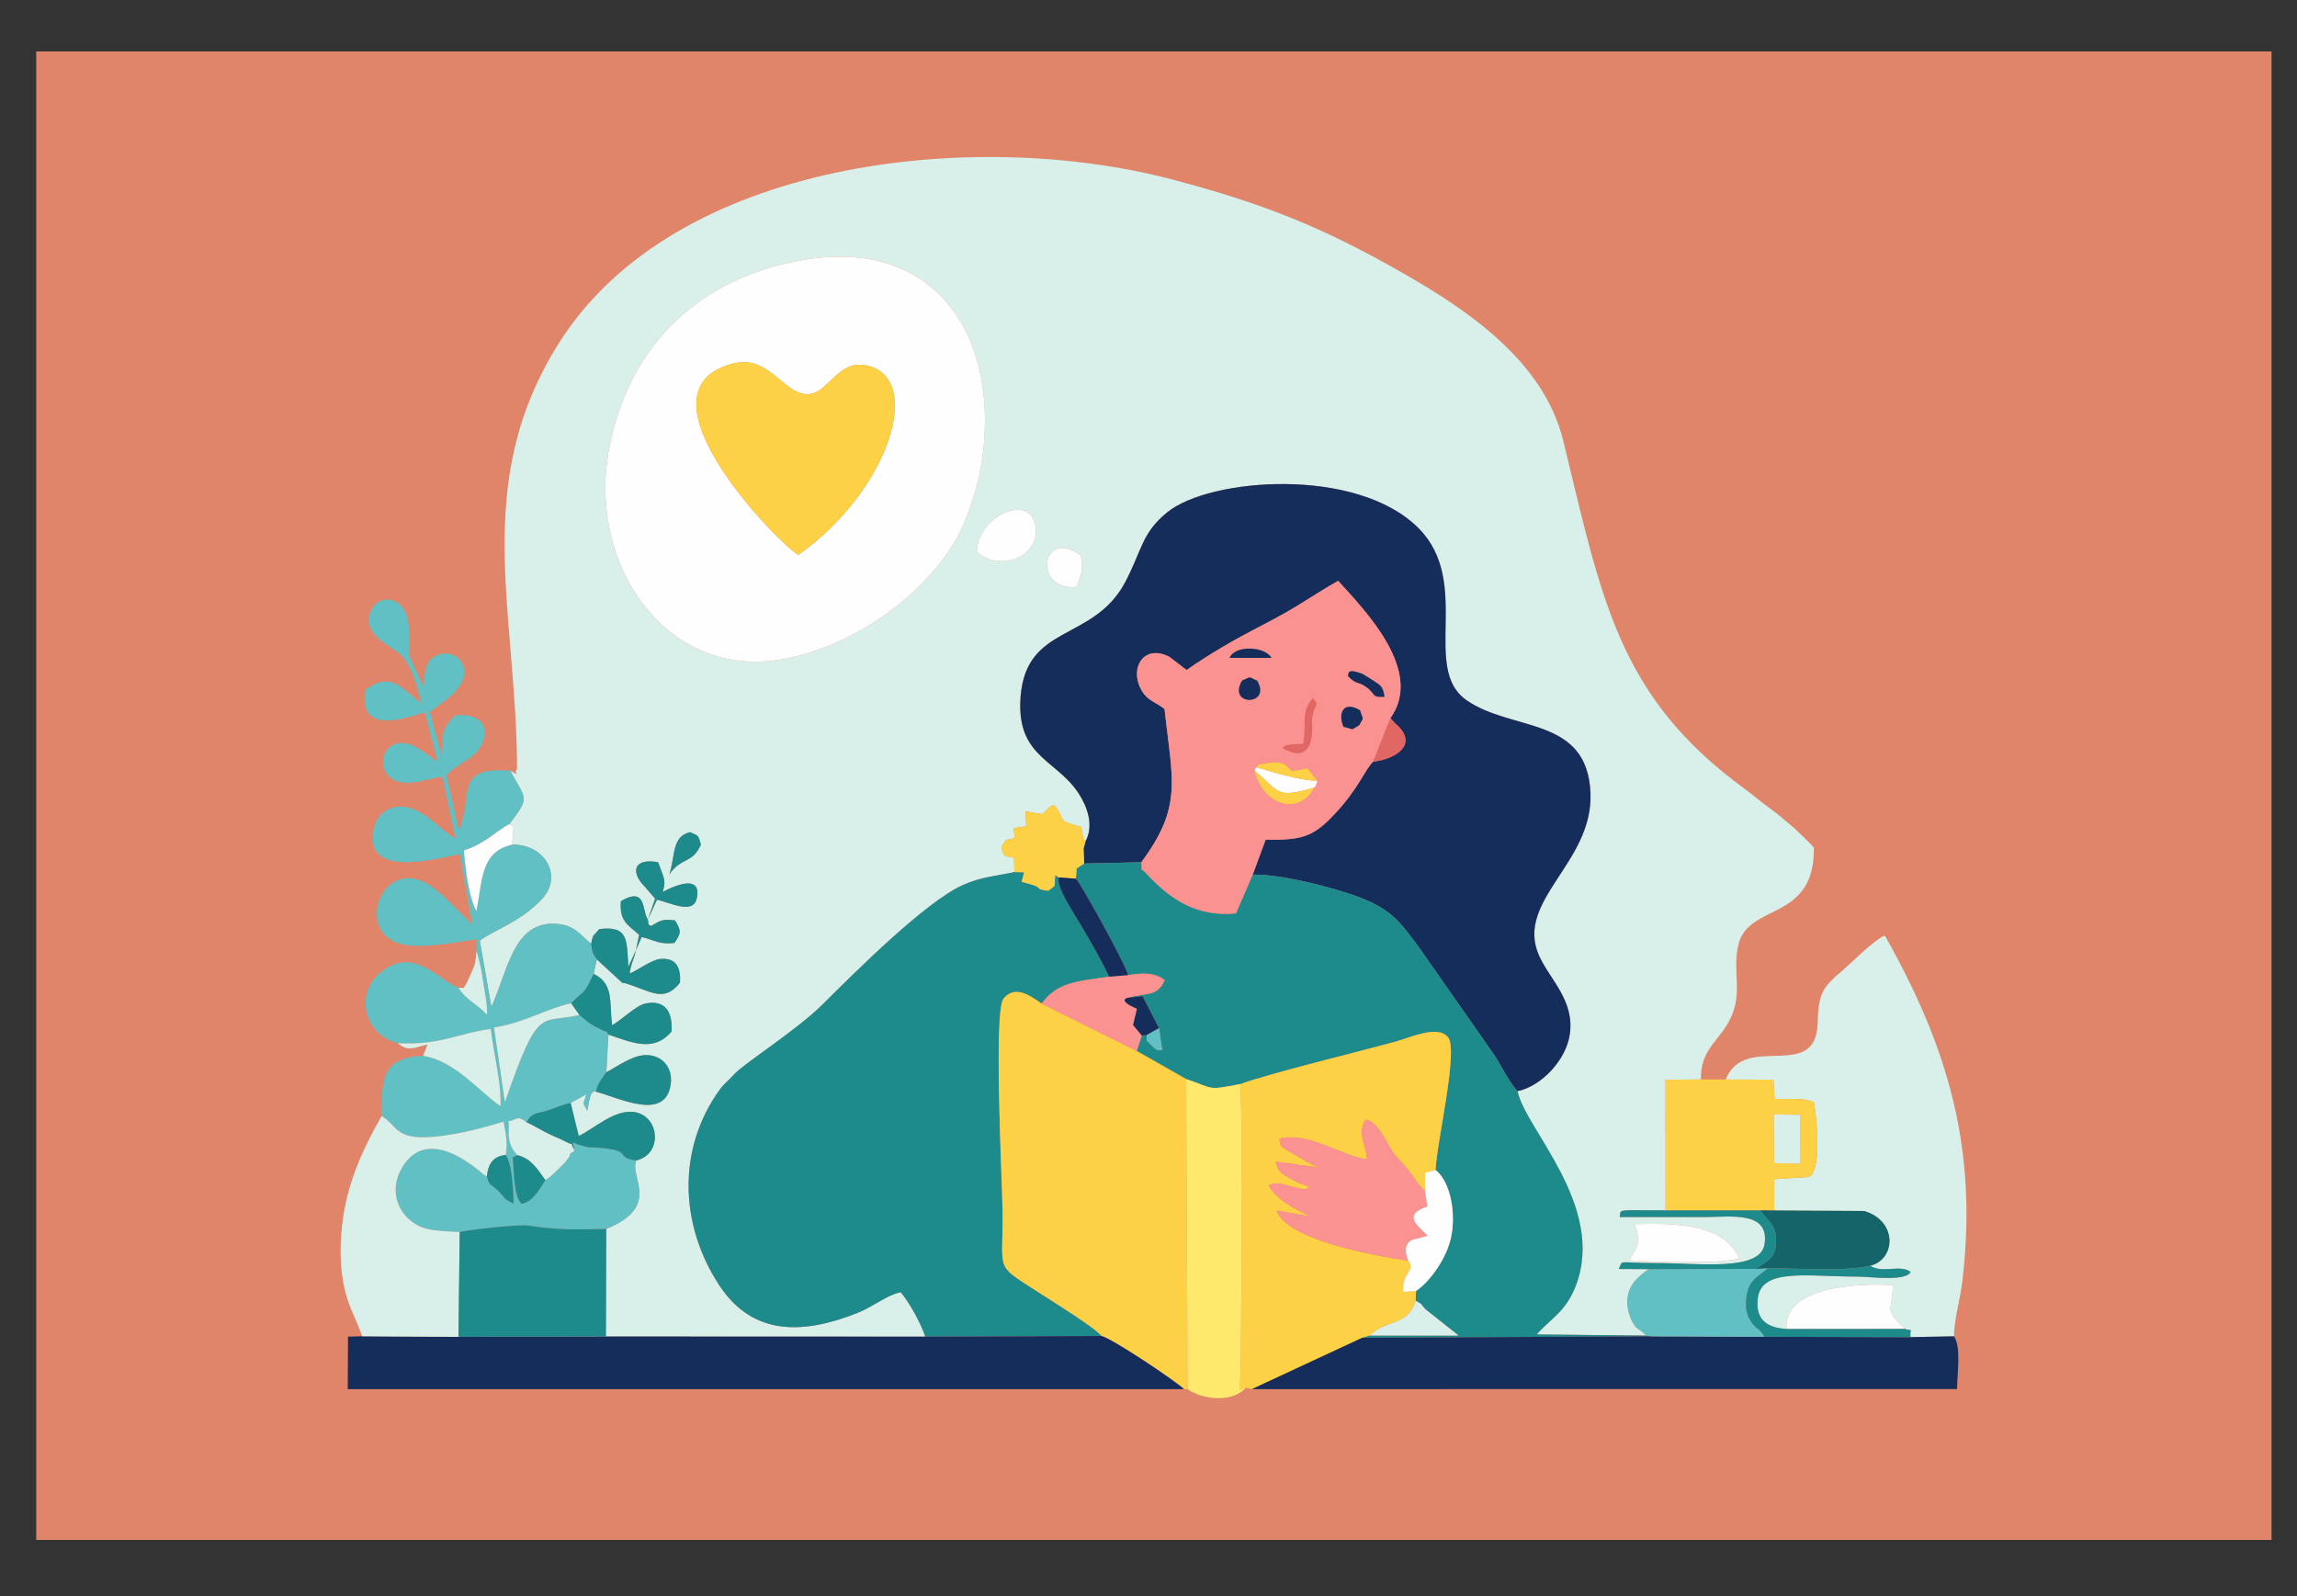 <?xml version="1.0" encoding="UTF-8"?>
<!DOCTYPE svg PUBLIC "-//W3C//DTD SVG 1.1//EN" "http://www.w3.org/Graphics/SVG/1.1/DTD/svg11.dtd">
<!-- Creator: CorelDRAW 2018 (64-Bit) -->
<svg xmlns="http://www.w3.org/2000/svg" xml:space="preserve" width="74.475mm" height="51.76mm" version="1.1" style="shape-rendering:geometricPrecision; text-rendering:geometricPrecision; image-rendering:optimizeQuality; fill-rule:evenodd; clip-rule:evenodd"
viewBox="0 0 7447.5 5176"
 xmlns:xlink="http://www.w3.org/1999/xlink">
 <rect x="0" y="0" width="7447.5" height="5176" fill="#333333" stroke="none"/>
 <defs>
  <style type="text/css">
   <![CDATA[
    .fil9 {fill:#13656A}
    .fil2 {fill:#152D5B}
    .fil3 {fill:#1D8A8C}
    .fil5 {fill:#60C0C4}
    .fil1 {fill:#D9EFE9}
    .fil0 {fill:#E08569}
    .fil10 {fill:#E16764}
    .fil7 {fill:#F99291}
    .fil6 {fill:#FCD146}
    .fil8 {fill:#FEE96C}
    .fil4 {fill:#FEFEFE}
   ]]>
  </style>
 </defs>
 <g id="Layer_x0020_1">
  <rect class="fil0" x="117.51" y="166.73" width="7247.5" height="4826"/>
  <g id="_1477979794976">
   <path class="fil1" d="M5299.52 3968.87c151.47,-4.33 291.01,3.47 339.82,111.18 -51.18,18.44 -293.37,11.92 -358.28,5.81 26.94,-38.08 40.99,-60.55 18.46,-116.99zm-3199.06 -986.96c5.19,23.83 -3.66,10.01 10.09,20.41 31.5,-17.58 34.97,-23.35 77.9,-18.28 20.96,33.47 20.17,41.63 -1.87,73.18 -49.83,5.96 -63.98,-9.47 -106.11,-19.24l-18.62 42.83 10.37 -50.2c-39.63,-33.75 -64.29,-46.37 -59.16,-108.91 70.58,-41.41 69.87,7.09 81.22,47.12l6.18 13.09zm0 0l23.65 -68.4 -33.57 -38.72c-49.08,-49.47 -33.55,-94.02 43.28,-79.2 22.89,60.84 24.47,59.98 15.02,96.32 0.02,0 131.01,-74.39 110.13,20.96 -11.82,54 -86.27,12.94 -129.12,4.24l-29.39 64.8zm69.61 -146.51c20.18,-61.72 7.21,-123.07 67.33,-137.45 30.6,14.08 24.96,8.25 35.21,39.92 -27.17,63.73 -64.36,40.05 -102.54,97.53zm1320.26 -932.72c-141.73,15.49 -116.39,-195.61 14.2,-101.21 8.36,55.19 0.7,56.79 -14.2,101.21zm-323.06 -113.27c1.38,-111.18 156.8,-184.27 185.8,-99.82 35.77,104.14 -101.16,171.97 -185.8,99.82zm-551.13 -948.45c425.34,-66.71 630.71,261.48 565.58,664.95 -12.69,78.54 -47.98,183.98 -80.9,240.98 -110.98,192.12 -338.04,347.44 -557.09,389.36 -378.61,72.46 -634.95,-299.29 -571.36,-666.82 60.72,-350.93 298.46,-574.31 643.77,-628.47zm-961.97 1657.69c54.3,98.49 63.29,84.71 -2.4,173.37 15.81,14 8.68,-0.66 11.59,26.52 0.01,0.02 -2.24,34.16 -2.34,39.76 108.11,-0.87 162.97,102.77 97.82,174.64 -69.82,77.01 -166.05,106.11 -203.17,137.18l37.4 213.99c55.24,-118.68 71.81,-288.18 222.81,-267.68 50.4,6.84 69.33,38.37 100.67,63.4 7.29,-34.32 5.51,-21.72 26.22,-47.49 96.6,-12.25 88.84,37.28 94.55,122.45l24.53 -53.98c-7.48,33.89 -16.03,41.96 -20.12,75.62 24.26,-9.95 70.74,-44.84 99.26,-47.38 51.87,-4.63 67.05,28.9 63.6,77.11 -52.05,66.24 -94.68,26.84 -176.5,1.87l-10.17 -1.3 -82.9 -76.18 -10.2 46.89c65.57,31.74 50.78,90.64 59.57,166.47 27.84,-14.03 76,-63.28 107.61,-70.1 67.28,-14.5 89.52,31.02 85.02,90.88 -55.66,66 -123.26,37.96 -204.36,9.57l-6.69 121.84c30.4,-14.61 81.7,-53.86 125.42,-55.27 55.26,-1.79 90.7,40.53 83.27,94.48 -16.81,122.01 -167.87,43.68 -243.14,23.97 -18.75,-7.81 -22.28,39.2 -27,61.69 -17.75,-32.15 -13.67,-15.04 -3.36,-53.3l-50.93 28.31 26.11 106.9c44.85,-19.32 117.77,-90.13 184.17,-76.74 79.12,15.96 87.74,136.49 2.47,156.15 -23.61,54.92 83,148.44 -97.42,222.16l-1.09 348.79 1035.47 0.41c-12.46,-39.71 -51.06,-110.99 -79.49,-143.87 -42.05,7.3 -92.25,48 -139.99,66.92 -181.36,71.88 -342.11,73.02 -448.99,-90.57 -129.31,-197.91 -134.46,-442.7 0.63,-631.16 16.93,-23.6 28.84,-29.9 46.97,-50.51 31.21,-35.49 202.47,-142.85 288.7,-228.58 105.32,-104.72 331.12,-330.45 453.01,-385.79 60.29,-27.38 105.41,-29.15 168.33,-42.56l-1.21 -46.57c-35.29,-7.26 -30.47,0.27 -41.3,-33.33 16.36,-27.72 8.41,-22.92 43.89,-30.29l-3.77 -32.19 40.68 -6.39 -2.34 -48.1 54.01 8.94c26.45,-23.47 10.39,-17.97 39.03,-29.67 41.83,54.01 5.98,49.56 85.98,70.35 4.89,12.87 3.97,17.67 5.92,25.46 4.69,18.69 -1.12,7.64 9.4,21.99 21.98,-39.46 14.82,-89 -11.6,-137.64 -70.04,-128.97 -214.26,-126.13 -198.76,-330.78 18.07,-238.46 237.06,-176.79 340.13,-373.6 54.25,-103.59 52.85,-158.11 135.94,-225.16 138.32,-111.6 614.69,-148.78 814.43,52.24 174.73,175.85 7.39,454.03 154.83,557.13 148.04,103.51 392.43,50.77 402.39,301.74 8.98,226.09 -245.92,348.16 -166.83,526.4 34.19,77.06 115.56,144.83 99.87,254.99 -12.18,85.51 -94.33,169.57 -169.47,184.65 22.5,119.49 286.01,370.51 189.74,628.37 -32.7,87.6 -82.01,107.4 -127.54,160.48l354.88 3.61c-25.69,-28.26 -25.21,-11.17 -43.85,-42.99 -9.62,-16.44 -17.54,-45.12 -17.35,-65.51 0.54,-56.78 36.17,-82.59 69.33,-106.86l-97.14 -0.55c16.3,-32 -8.88,-18.96 121.27,-19.07 139.3,-0.13 337.03,28.24 351.39,-60.71 17.54,-108.69 -108.87,-88.82 -185.5,-88.76 -94.72,0.07 -189.43,0.12 -284.14,0.03 6.49,-18.31 -12.98,-22.66 59.37,-21.91 29.87,0.32 59.64,0.24 89.51,0.44l-0.08 -423.46 114.64 -1.04c-1.6,-96.48 56.63,-122.57 92.57,-191.23 46.33,-88.52 7.49,-158.95 29.2,-246.71 33.51,-135.43 247.9,-72.68 244.55,-314.2l-36.05 -36.53c-13.14,-11.96 -21,-20.53 -35.09,-32.48 -26.46,-22.46 -46.01,-39.56 -76.19,-61.19 -26.35,-18.89 -47.32,-38.17 -76.68,-59.55 -411.66,-299.82 -463.72,-616.55 -588.52,-1128.55 -62.88,-257.94 -309.52,-423.72 -519.99,-543.91 -251.23,-143.45 -440.57,-222.68 -749.37,-303.89 -637.28,-167.61 -1611.42,-65.96 -1987.33,531.16 -286.83,455.6 -136.84,868.73 -135.42,1381.23 -15.27,12.22 20.32,27.86 -22.37,4.73z"/>
   <path class="fil2" d="M3519.4 2727.73c-1,5.04 -6.37,23.25 -6.44,23.71l2.25 48.24 185.3 -4.12c134.15,-180.95 101.05,-263.15 75.11,-496.79 -29.56,-23.8 -54.41,-26.31 -73.59,-59.28 -42.63,-73.31 6.65,-152.86 89.46,-109.84l55.96 42.73c76.05,-53 148.14,-95.07 245.34,-145.32 123.35,-63.76 150.42,-89.42 245.88,-143.81 88.71,97.74 278.62,292.04 169.56,444.84l13.26 15.15c2.04,2.1 4.24,4.19 6.4,6.38 1.95,1.98 4.31,3.36 6.2,5.31 59.15,60.87 -6.9,105.07 -82.15,114.79 -28.36,27.29 -46.19,87.63 -130.74,175.93 -65.33,68.21 -102.38,78.22 -217.73,77.05l-41.79 112.88c92.28,-0.95 242.26,37.94 324.35,65.95 123.26,42.05 153.29,86.76 217.1,173.5l240.98 344.52c23.6,35.33 46.3,86 76.22,118.15 75.14,-15.08 157.29,-99.14 169.47,-184.65 15.69,-110.16 -65.68,-177.93 -99.87,-254.99 -79.09,-178.24 175.81,-300.31 166.83,-526.4 -9.96,-250.97 -254.35,-198.23 -402.39,-301.74 -147.44,-103.1 19.9,-381.28 -154.83,-557.13 -199.74,-201.02 -676.11,-163.84 -814.43,-52.24 -83.09,67.05 -81.69,121.57 -135.94,225.16 -103.07,196.81 -322.06,135.14 -340.13,373.6 -15.5,204.65 128.72,201.81 198.76,330.78 26.42,48.64 33.58,98.18 11.6,137.64z"/>
   <path class="fil3" d="M2999.94 4333.65l571.68 -2.11c-19.84,-26.65 -170.68,-119.59 -213.85,-147.49 -135.1,-87.31 -104.8,-59.73 -107.14,-256.12 -1.19,-100.05 -29.85,-649.29 3.08,-690.27 35.97,-43.25 82.09,-13.21 123.59,16.29 49.89,-69.15 116.35,-72.9 218.53,-87.2 -22.84,-51.3 -60.91,-115.51 -89.93,-165.14 -22.76,-38.94 -82.88,-126.76 -72.58,-156.75l-12.05 -7.19c-4.31,42.92 6.16,28.25 -22.68,50.52 -46.15,-6.85 -16.29,-6.25 -44.13,-16.89 -13.3,-5.08 -25.92,-7.28 -42.18,-12.45l8.24 -30.66 -31.41 -0.66c-62.92,13.41 -108.04,15.18 -168.33,42.56 -121.89,55.34 -347.69,281.07 -453.01,385.79 -86.23,85.73 -257.49,193.09 -288.7,228.58 -18.13,20.61 -30.04,26.91 -46.97,50.51 -135.09,188.46 -129.94,433.25 -0.63,631.16 106.88,163.59 267.63,162.45 448.99,90.57 47.74,-18.92 97.94,-59.62 139.99,-66.92 28.43,32.88 67.03,104.16 79.49,143.87z"/>
   <path class="fil4" d="M2588.68 1798.85c-46.09,-19.71 -516.6,-490.77 -249.17,-607.8 124.62,-54.54 169.9,38.3 237.73,75.62 98.58,54.23 120.1,-99.07 225.33,-82.93 195.47,29.97 88.43,400.89 -213.89,615.11zm27.46 -957.89c-345.31,54.16 -583.05,277.54 -643.77,628.47 -63.59,367.53 192.75,739.28 571.36,666.82 219.05,-41.92 446.11,-197.24 557.09,-389.36 32.92,-57 68.21,-162.44 80.9,-240.98 65.13,-403.47 -140.24,-731.66 -565.58,-664.95z"/>
   <path class="fil3" d="M3488.44 2848.86c20.11,22.38 159.63,276.3 169.49,312.59 54.94,-8.44 85.09,-7.36 118.47,16.07 -24.59,57.05 -62.49,40.07 -119.67,57.5l47.79 -5.26 53.41 103.89 10.53 71.77c-23.38,-3.08 -16.69,1.35 -35.39,-16.85 -18.03,-17.54 -14.67,-9.84 -15.36,-32.48l-15.76 1.12 -16.37 50.3 160.26 90.98c93.1,30.91 64.16,37.75 175.96,16.08 104.56,-37.09 367.14,-100.19 503.85,-137.74 49.32,-13.55 136.4,-54.78 169.65,-13.45 33.85,44.25 -38.45,346.38 -40.63,430.3 48.79,38.12 67.17,140.99 49.57,220.47 -14.76,66.65 -68.27,141.74 -113.02,171.27l-1.51 31.5c28.97,17.49 9.84,5.45 33,28.93l105.84 83.92 -288.2 0.11 -23.45 7.36 939.94 -4.57 -19.43 -2.51 -354.88 -3.61c45.53,-53.08 94.84,-72.88 127.54,-160.48 96.27,-257.86 -167.24,-508.88 -189.74,-628.37 -29.92,-32.15 -52.62,-82.82 -76.22,-118.15l-240.98 -344.52c-63.81,-86.74 -93.84,-131.45 -217.1,-173.5 -82.09,-28.01 -232.07,-66.9 -324.35,-65.95l-54.41 125.73c-123.38,12.32 -209.79,-42.35 -286.98,-125.64 -31.97,-34.49 -14.62,3.66 -19.78,-40.11l-185.3 4.12 -24.41 16.25 -2.36 32.93z"/>
   <path class="fil5" d="M1544.68 3085.02c1.3,2.53 2.77,5.78 3.49,7.81l12.04 50.35c2.61,16.04 5.27,33.2 7.83,49.7 5.18,33.35 12.4,64.73 10.91,97.78 -27.32,-33.25 -65.73,-45.99 -92.3,-87.81 -68.43,-27.54 -148.61,-139.57 -255.96,-47.16 -81.54,70.2 -47.4,199.21 58.34,226.57 138.86,7.39 196.81,-32.52 302.05,-46.19 10.02,85.04 34.53,172.64 31.71,250.11 -63.36,-41.31 -145.25,-146.43 -250.98,-162.99 -141.28,6.51 -132.01,84.25 -134.44,195.48 56.42,33.42 40.69,82.91 189.99,64.88 73.48,-8.87 141.42,-27.97 205.26,-46.62 7.66,40.27 13.44,65.63 7.12,107.74 21.95,32.31 23.39,112.57 25.63,157.17 -36,-15.79 -25.21,-16.95 -52.05,-42.77 -25.64,-24.67 -25.03,-10.77 -34.76,-44.35 -2.69,-1.25 -6.41,-6.55 -7.69,-4.45 -1.02,1.66 -183.16,-180.25 -270.56,-18.82 -29.56,54.58 -21.06,114.53 20.12,156.18 45.54,46.07 96.04,41.92 170.11,46.9 38.56,-8.74 194.28,-25.46 222.91,-20.95 95.3,15.01 155.5,12.85 252.11,10.87 180.42,-73.72 73.81,-167.24 97.42,-222.16 -75.56,-9.79 -1.33,-34.36 -136.73,-42.05 -20.8,-1.18 -7.26,1.51 -27.87,-2.75l-19.96 -5.62c-3.59,-1.08 -18.44,-6.9 -21.53,-7.92 6.83,28.5 0.17,12.19 6.04,26.66 -32.08,21.32 -3.4,3.19 -21.77,26.34 -11.43,14.41 -9.11,12.13 -22.95,25.58 -17.91,17.42 -31.06,31.84 -50.01,43.24 -17.51,27.92 -39.89,70.45 -77.24,77.24 -26.85,-27.75 -23.64,-108.45 -28.7,-150.32l15.32 -7.33c-20.09,-20.2 -30.67,-47.86 -28.1,-81.53 3.91,-51.1 -13.28,-18.51 16.57,-33.61 21.29,-10.77 29.11,0.86 40.84,8.58 18.66,-32.78 28.89,-26.16 66.47,-37.93 31,-9.7 44.81,-18.12 76.87,-24.89l50.93 -28.31c-10.31,38.26 -14.39,21.15 3.36,53.3 4.72,-22.49 8.25,-69.5 27,-61.69 9.39,-32.1 15.96,-35.46 34.45,-63.18l6.69 -121.84c-11.2,-17.48 0.78,-3.25 -23.48,-16.47 -10.11,-5.51 -14.24,-6.24 -25.37,-12.73 -23.8,-13.89 -23.85,-17.73 -45.73,-34.36 -128.31,29.85 -130.84,-35.58 -241,282.51l-35.22 -241.75c103.04,-17.03 166.27,-59.74 249.35,-78.71 49.18,-48.44 39.33,-23.89 73.61,-95.31l10.2 -46.89c-14.32,-23.42 -13.49,-16.88 -18.47,-50.72 -31.34,-25.03 -50.27,-56.56 -100.67,-63.4 -151,-20.5 -167.57,149 -222.81,267.68l-37.4 -213.99c37.12,-31.07 133.35,-60.17 203.17,-137.18 65.15,-71.87 10.29,-175.51 -97.82,-174.64 -103.04,22.8 -96.37,114.48 -116.48,215.7 -25.36,-48.08 -35.39,-136.21 -40.35,-196.83 65.3,-19.06 107.76,-65.51 147.58,-85.15 65.69,-88.66 56.7,-74.88 2.4,-173.37 -183.45,-13.02 -117.3,73.08 -166.55,193.41l-39.78 -178.62c39.72,-42.39 91.6,-51.44 114.12,-100.22 30.12,-65.26 -13.97,-102.78 -87.77,-93.58 -42.23,47.76 -37.29,48.33 -42.84,126.52l-37.59 -137.64c36.18,-29.2 132.18,-82.25 107.75,-150.78 -11.56,-32.43 -53.07,-52.91 -95.29,-27.57 -28.34,17 -29.39,58.11 -33.84,94.82l-43.31 -93.47c-6.92,-36.25 0.05,-73.7 -4.92,-112.19 -11.55,-89.54 -100.36,-96.73 -123.62,-34.67 -26.44,70.54 59.61,106.72 94.7,134.69 38.26,30.48 59.08,113.22 71.05,160.23 -60.59,-41.38 -95.04,-107.64 -182.02,-42.63 -20.3,137.24 104.14,100.74 193.55,72.49l41.03 160.46c-31.4,-20.14 -85.1,-72.17 -132.49,-59.13 -53.39,14.7 -59.44,86.8 -15.15,114.03 46.52,30.59 112.84,-0.55 163.33,-6.93l42.58 200.48c-41.73,-20.74 -74.33,-67.22 -132.46,-93.08 -62.12,-27.64 -119.02,4.3 -131.68,56.22 -45.51,186.66 247.61,87.37 278.56,88.98l40.1 228.32c-29.69,-31.18 -94.07,-97.7 -132.94,-124.93 -159.6,-111.82 -260.73,161.92 -83.54,189.75 69.91,10.98 160.66,-8.99 229.55,-18.26l-0.02 39.67z"/>
   <path class="fil6" d="M3571.62 4331.54c37.94,10.36 236.36,143.58 267.37,172.24l11.43 0.21 -4.58 -1005.5 -160.26 -90.98 -308.28 -153.56c-41.5,-29.5 -87.62,-59.54 -123.59,-16.29 -32.93,40.98 -4.27,590.22 -3.08,690.27 2.34,196.39 -27.96,168.81 107.14,256.12 43.17,27.9 194.01,120.84 213.85,147.49z"/>
   <path class="fil7" d="M4072.82 2487.22c19.08,-13.37 -21.58,-2.67 28.04,-11.85 56.9,-10.53 67.99,3.14 88.11,25.04l50.49 -9.22 31.74 40.39c-7.3,18.04 -0.54,11.48 -10.19,22.02 -50.8,95.79 -168.75,54.84 -193.21,-54.59l5.02 -11.79zm336.82 -184.38c11.56,37.79 12.18,18.62 -2.42,48.31 -31.67,17.91 -11.72,14.39 -51.53,5.19 -18.34,-43.88 -0.3,-86.01 53.95,-53.5zm-184.71 108.89c13.08,-57.67 -9.72,-103.11 32.35,-148.57 24.26,31.53 1.61,12.55 -3.85,74.02 -0.02,0.13 19.68,153.79 -94.9,88.44 14,-11.83 1.23,-7.13 30.01,-12.28 0.28,-0.04 29.18,-0.69 36.39,-1.61zm-197.61 -205.51c31.88,-12.67 16.43,-13.53 48.59,0.54 49.25,82.13 -98.92,84.58 -48.59,-0.54zm342.65 -14.79c4.99,-3.54 -9.27,-28.42 48.25,-6.25 2.53,0.97 29.61,18.29 30.88,19.12 27.96,18.44 33.9,18.99 40.19,54.82 -45.5,2.58 -25.23,-7.85 -61.45,-33.12 -24.53,-17.11 -30.27,-5.03 -57.87,-34.57zm-383.31 -58.55c16.76,-41.52 113,-38.62 135.99,0l-135.99 0zm-286.15 662.68c5.16,43.77 -12.19,5.62 19.78,40.11 77.19,83.29 163.6,137.96 286.98,125.64l54.41 -125.73 41.79 -112.88c115.35,1.17 152.4,-8.84 217.73,-77.05 84.55,-88.3 102.38,-148.64 130.74,-175.93l56.29 -141.63c109.06,-152.8 -80.85,-347.1 -169.56,-444.84 -95.46,54.39 -122.53,80.05 -245.88,143.81 -97.2,50.25 -169.29,92.32 -245.34,145.32l-55.96 -42.73c-82.81,-43.02 -132.09,36.53 -89.46,109.84 19.18,32.97 44.03,35.48 73.59,59.28 25.94,233.64 59.04,315.84 -75.11,496.79z"/>
   <path class="fil1" d="M5595.06 3499.99l154.74 0.43 3.9 62.44c42.31,1.63 88.08,-5.12 127.14,10.11 9.33,46.03 27.82,228.46 -17.9,243.2l-110.62 7.03 0.23 101.99 291.4 1.07c109.67,32.18 102.87,157.31 19.68,177.56 41.17,26.33 94.2,-5.45 131.09,19.67 -14.46,32.29 -132.67,15.39 -171.27,15.44 -166.05,0.25 -314.31,-29.92 -324.61,73.06 -6.91,69.08 32.91,92.98 93.21,96.81 -9.21,-136.33 225.79,-149.28 345.17,-142.25 -1.58,90.25 -31.57,71.83 38.49,142.13 27.89,8.72 16.6,-7.76 18.39,26.56l141 -2.59c1.59,-59.67 20.51,-120.24 27.66,-181.04 50.01,-425.5 -45.76,-753.83 -251.48,-1118.16 -30.87,10.08 -108.06,87.99 -137.87,113.44 -60.14,51.33 -78.01,70.24 -79.88,167.19 -3.83,198.79 -235.67,29.6 -298.47,185.91z"/>
   <path class="fil2" d="M3838.99 4503.78c-31.01,-28.66 -229.43,-161.88 -267.37,-172.24l-571.68 2.11 -1035.47 -0.41 -478.07 1.08 -312.03 -1.95 -46 1.32 -0.89 170.23 2711.51 -0.14z"/>
   <path class="fil6" d="M4021.8 3514.57c8.71,230.49 3.08,625.45 1.29,882.17 -1,142.5 -13.3,105.79 15.7,102.62l20.08 4.46 358.03 -166.58 23.45 -7.36c1.95,-1.78 4.64,-4.02 6.07,-5.1l18.71 -13.47c52.62,-31.46 103.86,-21.89 124.58,-94.39l1.51 -31.5 -41.3 3.42c-6.98,-61.85 41.51,-68.33 16.09,-101.47 -116.05,-17.01 -396.15,-68.91 -426.61,-162.24l114.5 19.43c-51.56,-18.42 -123.35,-62.65 -140.3,-101.95 21.32,-8.84 33.27,-6.77 62.4,1.35 75.32,20.99 58.97,7.68 67.66,2.97 -23.88,-7.58 -40.98,-14.67 -62.92,-27.46 -32.44,-18.91 -34.27,-20.1 -44.88,-53.25l148.26 20.13c-27.7,-5.64 -50.15,-22.37 -74.12,-35.78 -70.57,-39.46 -54.72,-30.69 -61.9,-58.25 93.58,-24.87 196.41,54.42 284.28,66.58 -3.73,-50.71 -32.76,-84.69 -4.75,-128.68 41.18,3.55 72.91,88.01 93.54,112.21 20.4,23.94 30.17,32.18 49.59,57.6 20.75,27.13 27.23,42.25 49.5,61.37l0.09 -58.92 34.32 -8.8c2.18,-83.92 74.48,-386.05 40.63,-430.3 -33.25,-41.33 -120.33,-0.1 -169.65,13.45 -136.71,37.55 -399.29,100.65 -503.85,137.74z"/>
   <path class="fil2" d="M4416.9 4337.24l-358.03 166.58 2286.41 -0.24c0.09,-46.6 14.21,-138.57 -10.18,-170.93l-141 2.59 -473.16 -1.07 -364.1 -1.5 -939.94 4.57z"/>
   <path class="fil6" d="M2588.68 1798.85c302.32,-214.22 409.36,-585.14 213.89,-615.11 -105.23,-16.14 -126.75,137.16 -225.33,82.93 -67.83,-37.32 -113.11,-130.16 -237.73,-75.62 -267.43,117.03 203.08,588.09 249.17,607.8z"/>
   <path class="fil1" d="M1174.37 4332.37l312.03 1.95 4.14 -339.79c-74.07,-4.98 -124.57,-0.83 -170.11,-46.9 -41.18,-41.65 -49.68,-101.6 -20.12,-156.18 87.4,-161.43 269.54,20.48 270.56,18.82 1.28,-2.1 5,3.2 7.69,4.45 4.07,-41.14 20.42,-66.5 61.18,-70.05 6.32,-42.11 0.54,-67.47 -7.12,-107.74 -63.84,18.65 -131.78,37.75 -205.26,46.62 -149.3,18.03 -133.57,-31.46 -189.99,-64.88 -53.4,92.36 -106.34,202.55 -124.49,325.68 -10.76,72.92 -12.24,153.01 1,219.15 15.21,75.96 41.2,111.47 60.49,168.87z"/>
   <path class="fil8" d="M3850.42 4503.99c49.54,35.05 147.34,44.05 188.37,-4.63 -29,3.17 -16.7,39.88 -15.7,-102.62 1.79,-256.72 7.42,-651.68 -1.29,-882.17 -111.8,21.67 -82.86,14.83 -175.96,-16.08l4.58 1005.5z"/>
   <path class="fil6" d="M5751.17 3613.13l85.6 1.62 0.65 157.92 -85.17 -1.72 -1.08 -157.82zm-350.87 311.14l306.57 0.05 337.08 1.94 -291.4 -1.07 -0.23 -101.99 110.62 -7.03c45.72,-14.74 27.23,-197.17 17.9,-243.2 -39.06,-15.23 -84.83,-8.48 -127.14,-10.11l-3.9 -62.44 -154.74 -0.43 -80.2 -0.22 -114.64 1.04 0.08 423.46z"/>
   <path class="fil3" d="M1490.54 3994.53l-4.14 339.79 478.07 -1.08 1.09 -348.79c-96.61,1.98 -156.81,4.14 -252.11,-10.87 -28.63,-4.51 -184.35,12.21 -222.91,20.95z"/>
   <path class="fil7" d="M4566.01 4087.37c-28.26,-69.52 28.24,-71.17 31.39,-71.98l31.57 -9c-29.24,-30.88 -85.8,-66.49 -1.02,-94.84l-7.69 -50.15c-22.27,-19.12 -28.75,-34.24 -49.5,-61.37 -19.42,-25.42 -29.19,-33.66 -49.59,-57.6 -20.63,-24.2 -52.36,-108.66 -93.54,-112.21 -28.01,43.99 1.02,77.97 4.75,128.68 -87.87,-12.16 -190.7,-91.45 -284.28,-66.58 7.18,27.56 -8.67,18.79 61.9,58.25 23.97,13.41 46.42,30.14 74.12,35.78l-148.26 -20.13c10.61,33.15 12.44,34.34 44.88,53.25 21.94,12.79 39.04,19.88 62.92,27.46 -8.69,4.71 7.66,18.02 -67.66,-2.97 -29.13,-8.12 -41.08,-10.19 -62.4,-1.35 16.95,39.3 88.74,83.53 140.3,101.95l-114.5 -19.43c30.46,93.33 310.56,145.23 426.61,162.24z"/>
   <path class="fil5" d="M5337.41 4330.16l19.43 2.51 364.1 1.5c-21.07,-33.42 -24.52,-21.08 -43.95,-49.72 -13.85,-20.41 -17.86,-42.74 -15.42,-72.54 4.99,-61.09 36.73,-70.57 69.93,-100.07l-38.19 2.06 -347.77 0.9c-33.16,24.27 -68.79,50.08 -69.33,106.86 -0.19,20.39 7.73,49.07 17.35,65.51 18.64,31.82 18.16,14.73 43.85,42.99z"/>
   <path class="fil9" d="M5693.31 4113.9l38.19 -2.06c97.32,-0.06 251.52,11.27 332.13,-8.02 83.19,-20.25 89.99,-145.38 -19.68,-177.56l-337.08 -1.94c23.63,32.82 53.34,48.03 51.76,100.85 -1.69,56.91 -27.44,59.66 -65.32,88.73z"/>
   <path class="fil7" d="M3595.83 3166.75c-102.18,14.3 -168.64,18.05 -218.53,87.2l308.28 153.56 16.37 -50.3 -28.14 -33.87 12.56 -52.83c-66.93,-28.31 -29.68,-35.46 -29.64,-35.49 57.18,-17.43 95.08,-0.45 119.67,-57.5 -33.38,-23.43 -63.53,-24.51 -118.47,-16.07l-62.1 5.3z"/>
   <path class="fil6" d="M3289.11 2827.53l31.41 0.66 -8.24 30.66c16.26,5.17 28.88,7.37 42.18,12.45 27.84,10.64 -2.02,10.04 44.13,16.89 28.84,-22.27 18.37,-7.6 22.68,-50.52l12.05 7.19 55.12 4 2.36 -32.93 24.41 -16.25 -2.25 -48.24c0.07,-0.46 5.44,-18.67 6.44,-23.71 -10.52,-14.35 -4.71,-3.3 -9.4,-21.99 -1.95,-7.79 -1.03,-12.59 -5.92,-25.46 -80,-20.79 -44.15,-16.34 -85.98,-70.35 -28.64,11.7 -12.58,6.2 -39.03,29.67l-54.01 -8.94 2.34 48.1 -40.68 6.39 3.77 32.19c-35.48,7.37 -27.53,2.57 -43.89,30.29 10.83,33.6 6.01,26.07 41.3,33.33l1.21 46.57z"/>
   <path class="fil4" d="M5792.05 4308.8l383.66 -0.12c-70.06,-70.3 -40.07,-51.88 -38.49,-142.13 -119.38,-7.03 -354.38,5.92 -345.17,142.25z"/>
   <path class="fil3" d="M1706.89 3638.8c26.97,12.63 47.16,25.57 77.13,40.27 13.07,6.42 26.52,10.9 39.8,17.94 51.67,27.39 15.57,-5.02 39.11,33.6 -5.87,-14.47 0.79,1.84 -6.04,-26.66 3.09,1.02 17.94,6.84 21.53,7.92l19.96 5.62c20.61,4.26 7.07,1.57 27.87,2.75 135.4,7.69 61.17,32.26 136.73,42.05 85.27,-19.66 76.65,-140.19 -2.47,-156.15 -66.4,-13.39 -139.32,57.42 -184.17,76.74l-26.11 -106.9c-32.06,6.77 -45.87,15.19 -76.87,24.89 -37.58,11.77 -47.81,5.15 -66.47,37.93z"/>
   <path class="fil4" d="M4620.26 3861.4l7.69 50.15c-84.78,28.35 -28.22,63.96 1.02,94.84l-31.57 9c-3.15,0.81 -59.65,2.46 -31.39,71.98 25.42,33.14 -23.07,39.62 -16.09,101.47l41.3 -3.42c44.75,-29.53 98.26,-104.62 113.02,-171.27 17.6,-79.48 -0.78,-182.35 -49.57,-220.47l-34.32 8.8 -0.09 58.92z"/>
   <path class="fil4" d="M5299.52 3968.87c22.53,56.44 8.48,78.91 -18.46,116.99 64.91,6.11 307.1,12.63 358.28,-5.81 -48.81,-107.71 -188.35,-115.51 -339.82,-111.18z"/>
   <path class="fil3" d="M1851.21 3252.75l26.87 37.95c21.88,16.63 21.93,20.47 45.73,34.36 11.13,6.49 15.26,7.22 25.37,12.73 24.26,13.22 12.28,-1.01 23.48,16.47 81.1,28.39 148.7,56.43 204.36,-9.57 4.5,-59.86 -17.74,-105.38 -85.02,-90.88 -31.61,6.82 -79.77,56.07 -107.61,70.1 -8.79,-75.83 6,-134.73 -59.57,-166.47 -34.28,71.42 -24.43,46.87 -73.61,95.31z"/>
   <path class="fil3" d="M5731.5 4111.84c-33.2,29.5 -64.94,38.98 -69.93,100.07 -2.44,29.8 1.57,52.13 15.42,72.54 19.43,28.64 22.88,16.3 43.95,49.72l473.16 1.07c-1.79,-34.32 9.5,-17.84 -18.39,-26.56l-383.66 0.12c-60.3,-3.83 -100.12,-27.73 -93.21,-96.81 10.3,-102.98 158.56,-72.81 324.61,-73.06 38.6,-0.05 156.81,16.85 171.27,-15.44 -36.89,-25.12 -89.92,6.66 -131.09,-19.67 -80.61,19.29 -234.81,7.96 -332.13,8.02z"/>
   <path class="fil1" d="M1289.03 3382.26c37.39,27.83 46.15,16.18 97.06,3.96l-14.28 36.97c105.73,16.56 187.62,121.68 250.98,162.99 2.82,-77.47 -21.69,-165.07 -31.71,-250.11 -105.24,13.67 -163.19,53.58 -302.05,46.19z"/>
   <path class="fil3" d="M1916.55 3059.83c4.98,33.84 4.15,27.3 18.47,50.72l82.9 76.18 10.17 1.3c81.82,24.97 124.45,64.37 176.5,-1.87 3.45,-48.21 -11.73,-81.74 -63.6,-77.11 -28.52,2.54 -75,37.43 -99.26,47.38 4.09,-33.66 12.64,-41.73 20.12,-75.62l-24.53 53.98c-5.71,-85.17 2.05,-134.7 -94.55,-122.45 -20.71,25.77 -18.93,13.17 -26.22,47.49z"/>
   <path class="fil3" d="M1965.97 3476.1c-18.49,27.72 -25.06,31.08 -34.45,63.18 75.27,19.71 226.33,98.04 243.14,-23.97 7.43,-53.95 -28.01,-96.27 -83.27,-94.48 -43.72,1.41 -95.02,40.66 -125.42,55.27z"/>
   <path class="fil3" d="M5345.54 4114.8l347.77 -0.9c37.88,-29.07 63.63,-31.82 65.32,-88.73 1.58,-52.82 -28.13,-68.03 -51.76,-100.85l-306.57 -0.05c-29.87,-0.2 -59.64,-0.12 -89.51,-0.44 -72.35,-0.75 -52.88,3.6 -59.37,21.91 94.71,0.09 189.42,0.04 284.14,-0.03 76.63,-0.06 203.04,-19.93 185.5,88.76 -14.36,88.95 -212.09,60.58 -351.39,60.71 -130.15,0.11 -104.97,-12.93 -121.27,19.07l97.14 0.55z"/>
   <path class="fil4" d="M3167.27 1789.41c84.64,72.15 221.57,4.32 185.8,-99.82 -29,-84.45 -184.42,-11.36 -185.8,99.82z"/>
   <path class="fil1" d="M1677.58 3745.36c45.53,10.98 64.64,45.51 90.62,80.41 18.95,-11.4 32.1,-25.82 50.01,-43.24 13.84,-13.45 11.52,-11.17 22.95,-25.58 18.37,-23.15 -10.31,-5.02 21.77,-26.34 -23.54,-38.62 12.56,-6.21 -39.11,-33.6 -13.28,-7.04 -26.73,-11.52 -39.8,-17.94 -29.97,-14.7 -50.16,-27.64 -77.13,-40.27 -11.73,-7.72 -19.55,-19.35 -40.84,-8.58 -29.85,15.1 -12.66,-17.49 -16.57,33.61 -2.57,33.67 8.01,61.33 28.1,81.53z"/>
   <path class="fil1" d="M1878.08 3290.7l-26.87 -37.95c-83.08,18.97 -146.31,61.68 -249.35,78.71l35.22 241.75c110.16,-318.09 112.69,-252.66 241,-282.51z"/>
   <path class="fil2" d="M3595.83 3166.75l62.1 -5.3c-9.86,-36.29 -149.38,-290.21 -169.49,-312.59l-55.12 -4c-10.3,29.99 49.82,117.81 72.58,156.75 29.02,49.63 67.09,113.84 89.93,165.14z"/>
   <path class="fil4" d="M1661.02 2738.3c0.1,-5.6 2.35,-39.74 2.34,-39.76 -2.91,-27.18 4.22,-12.52 -11.59,-26.52 -39.82,19.64 -82.28,66.09 -147.58,85.15 4.96,60.62 14.99,148.75 40.35,196.83 20.11,-101.22 13.44,-192.9 116.48,-215.7z"/>
   <path class="fil3" d="M2061.85 3080.81l18.62 -42.83c42.13,9.77 56.28,25.2 106.11,19.24 22.04,-31.55 22.83,-39.71 1.87,-73.18 -42.93,-5.07 -46.4,0.7 -77.9,18.28 -13.75,-10.4 -4.9,3.42 -10.09,-20.41l-6.18 -13.09c-11.35,-40.03 -10.64,-88.53 -81.22,-47.12 -5.13,62.54 19.53,75.16 59.16,108.91l-10.37 50.2z"/>
   <path class="fil3" d="M2100.46 2981.91l29.39 -64.8c42.85,8.7 117.3,49.76 129.12,-4.24 20.88,-95.35 -110.11,-20.96 -110.13,-20.96 9.45,-36.34 7.87,-35.48 -15.02,-96.32 -76.83,-14.82 -92.36,29.73 -43.28,79.2l33.57 38.72 -23.65 68.4z"/>
   <path class="fil1" d="M4440.35 4329.88l288.2 -0.11 -105.84 -83.92c-23.16,-23.48 -4.03,-11.44 -33,-28.93 -20.72,72.5 -71.96,62.93 -124.58,94.39l-18.71 13.47c-1.43,1.08 -4.12,3.32 -6.07,5.1z"/>
   <polygon class="fil1" points="5752.25,3770.95 5837.42,3772.67 5836.77,3614.75 5751.17,3613.13 "/>
   <path class="fil4" d="M3490.33 1902.68c14.9,-44.42 22.56,-46.02 14.2,-101.21 -130.59,-94.4 -155.93,116.7 -14.2,101.21z"/>
   <path class="fil3" d="M1768.2 3825.77c-25.98,-34.9 -45.09,-69.43 -90.62,-80.41l-15.32 7.33c5.06,41.87 1.85,122.57 28.7,150.32 37.35,-6.79 59.73,-49.32 77.24,-77.24z"/>
   <path class="fil3" d="M1578.56 3814.72c9.73,33.58 9.12,19.68 34.76,44.35 26.84,25.82 16.05,26.98 52.05,42.77 -2.24,-44.6 -3.68,-124.86 -25.63,-157.17 -40.76,3.55 -57.11,28.91 -61.18,70.05z"/>
   <path class="fil4" d="M4067.8 2499.01c81.62,67.62 67,91.69 193.21,54.59 9.65,-10.54 2.89,-3.98 10.19,-22.02 -60.5,-1.64 -143.85,-28.28 -198.38,-44.36l-5.02 11.79z"/>
   <path class="fil10" d="M4451.94 2469.72c75.25,-9.72 141.3,-53.92 82.15,-114.79 -1.89,-1.95 -4.25,-3.33 -6.2,-5.31 -2.16,-2.19 -4.36,-4.28 -6.4,-6.38l-13.26 -15.15 -56.29 141.63z"/>
   <path class="fil1" d="M1486.65 3202.85c26.57,41.82 64.98,54.56 92.3,87.81 1.49,-33.05 -5.73,-64.43 -10.91,-97.78 -2.56,-16.5 -5.22,-33.66 -7.83,-49.7l-12.04 -50.35c-0.72,-2.03 -2.19,-5.28 -3.49,-7.81 -2.7,37.46 -5.03,43.79 -18.4,73.52 -0.93,2.07 -11.6,25.63 -12.51,26.96 -14.63,21.32 -1.18,16.83 -27.12,17.35z"/>
   <path class="fil2" d="M3701.95 3357.21l15.76 -1.12 40.22 -22.44 -53.41 -103.89 -47.79 5.26c-0.04,0.03 -37.29,7.18 29.64,35.49l-12.56 52.83 28.14 33.87z"/>
   <path class="fil3" d="M2170.07 2835.4c38.18,-57.48 75.37,-33.8 102.54,-97.53 -10.25,-31.67 -4.61,-25.84 -35.21,-39.92 -60.12,14.38 -47.15,75.73 -67.33,137.45z"/>
   <path class="fil6" d="M4261.01 2553.6c-126.21,37.1 -111.59,13.03 -193.21,-54.59 24.46,109.43 142.41,150.38 193.21,54.59z"/>
   <path class="fil10" d="M4224.93 2411.73c-7.21,0.92 -36.11,1.57 -36.39,1.61 -28.78,5.15 -16.01,0.45 -30.01,12.28 114.58,65.35 94.88,-88.31 94.9,-88.44 5.46,-61.47 28.11,-42.49 3.85,-74.02 -42.07,45.46 -19.27,90.9 -32.35,148.57z"/>
   <path class="fil6" d="M4271.2 2531.58l-31.74 -40.39 -50.49 9.22c-20.12,-21.9 -31.21,-35.57 -88.11,-25.04 -49.62,9.18 -8.96,-1.52 -28.04,11.85 54.53,16.08 137.88,42.72 198.38,44.36z"/>
   <path class="fil2" d="M4369.97 2191.43c27.6,29.54 33.34,17.46 57.87,34.57 36.22,25.27 15.95,35.7 61.45,33.12 -6.29,-35.83 -12.23,-36.38 -40.19,-54.82 -1.27,-0.83 -28.35,-18.15 -30.88,-19.12 -57.52,-22.17 -43.26,2.71 -48.25,6.25z"/>
   <path class="fil2" d="M4027.32 2206.22c-50.33,85.12 97.84,82.67 48.59,0.54 -32.16,-14.07 -16.71,-13.21 -48.59,-0.54z"/>
   <path class="fil2" d="M4355.69 2356.34c39.81,9.2 19.86,12.72 51.53,-5.19 14.6,-29.69 13.98,-10.52 2.42,-48.31 -54.25,-32.51 -72.29,9.62 -53.95,53.5z"/>
   <path class="fil2" d="M3986.66 2132.88l135.99 0c-22.99,-38.62 -119.23,-41.52 -135.99,0z"/>
   <path class="fil5" d="M3717.71 3356.09c0.69,22.64 -2.67,14.94 15.36,32.48 18.7,18.2 12.01,13.77 35.39,16.85l-10.53 -71.77 -40.22 22.44z"/>
  </g>
 </g>
</svg>
